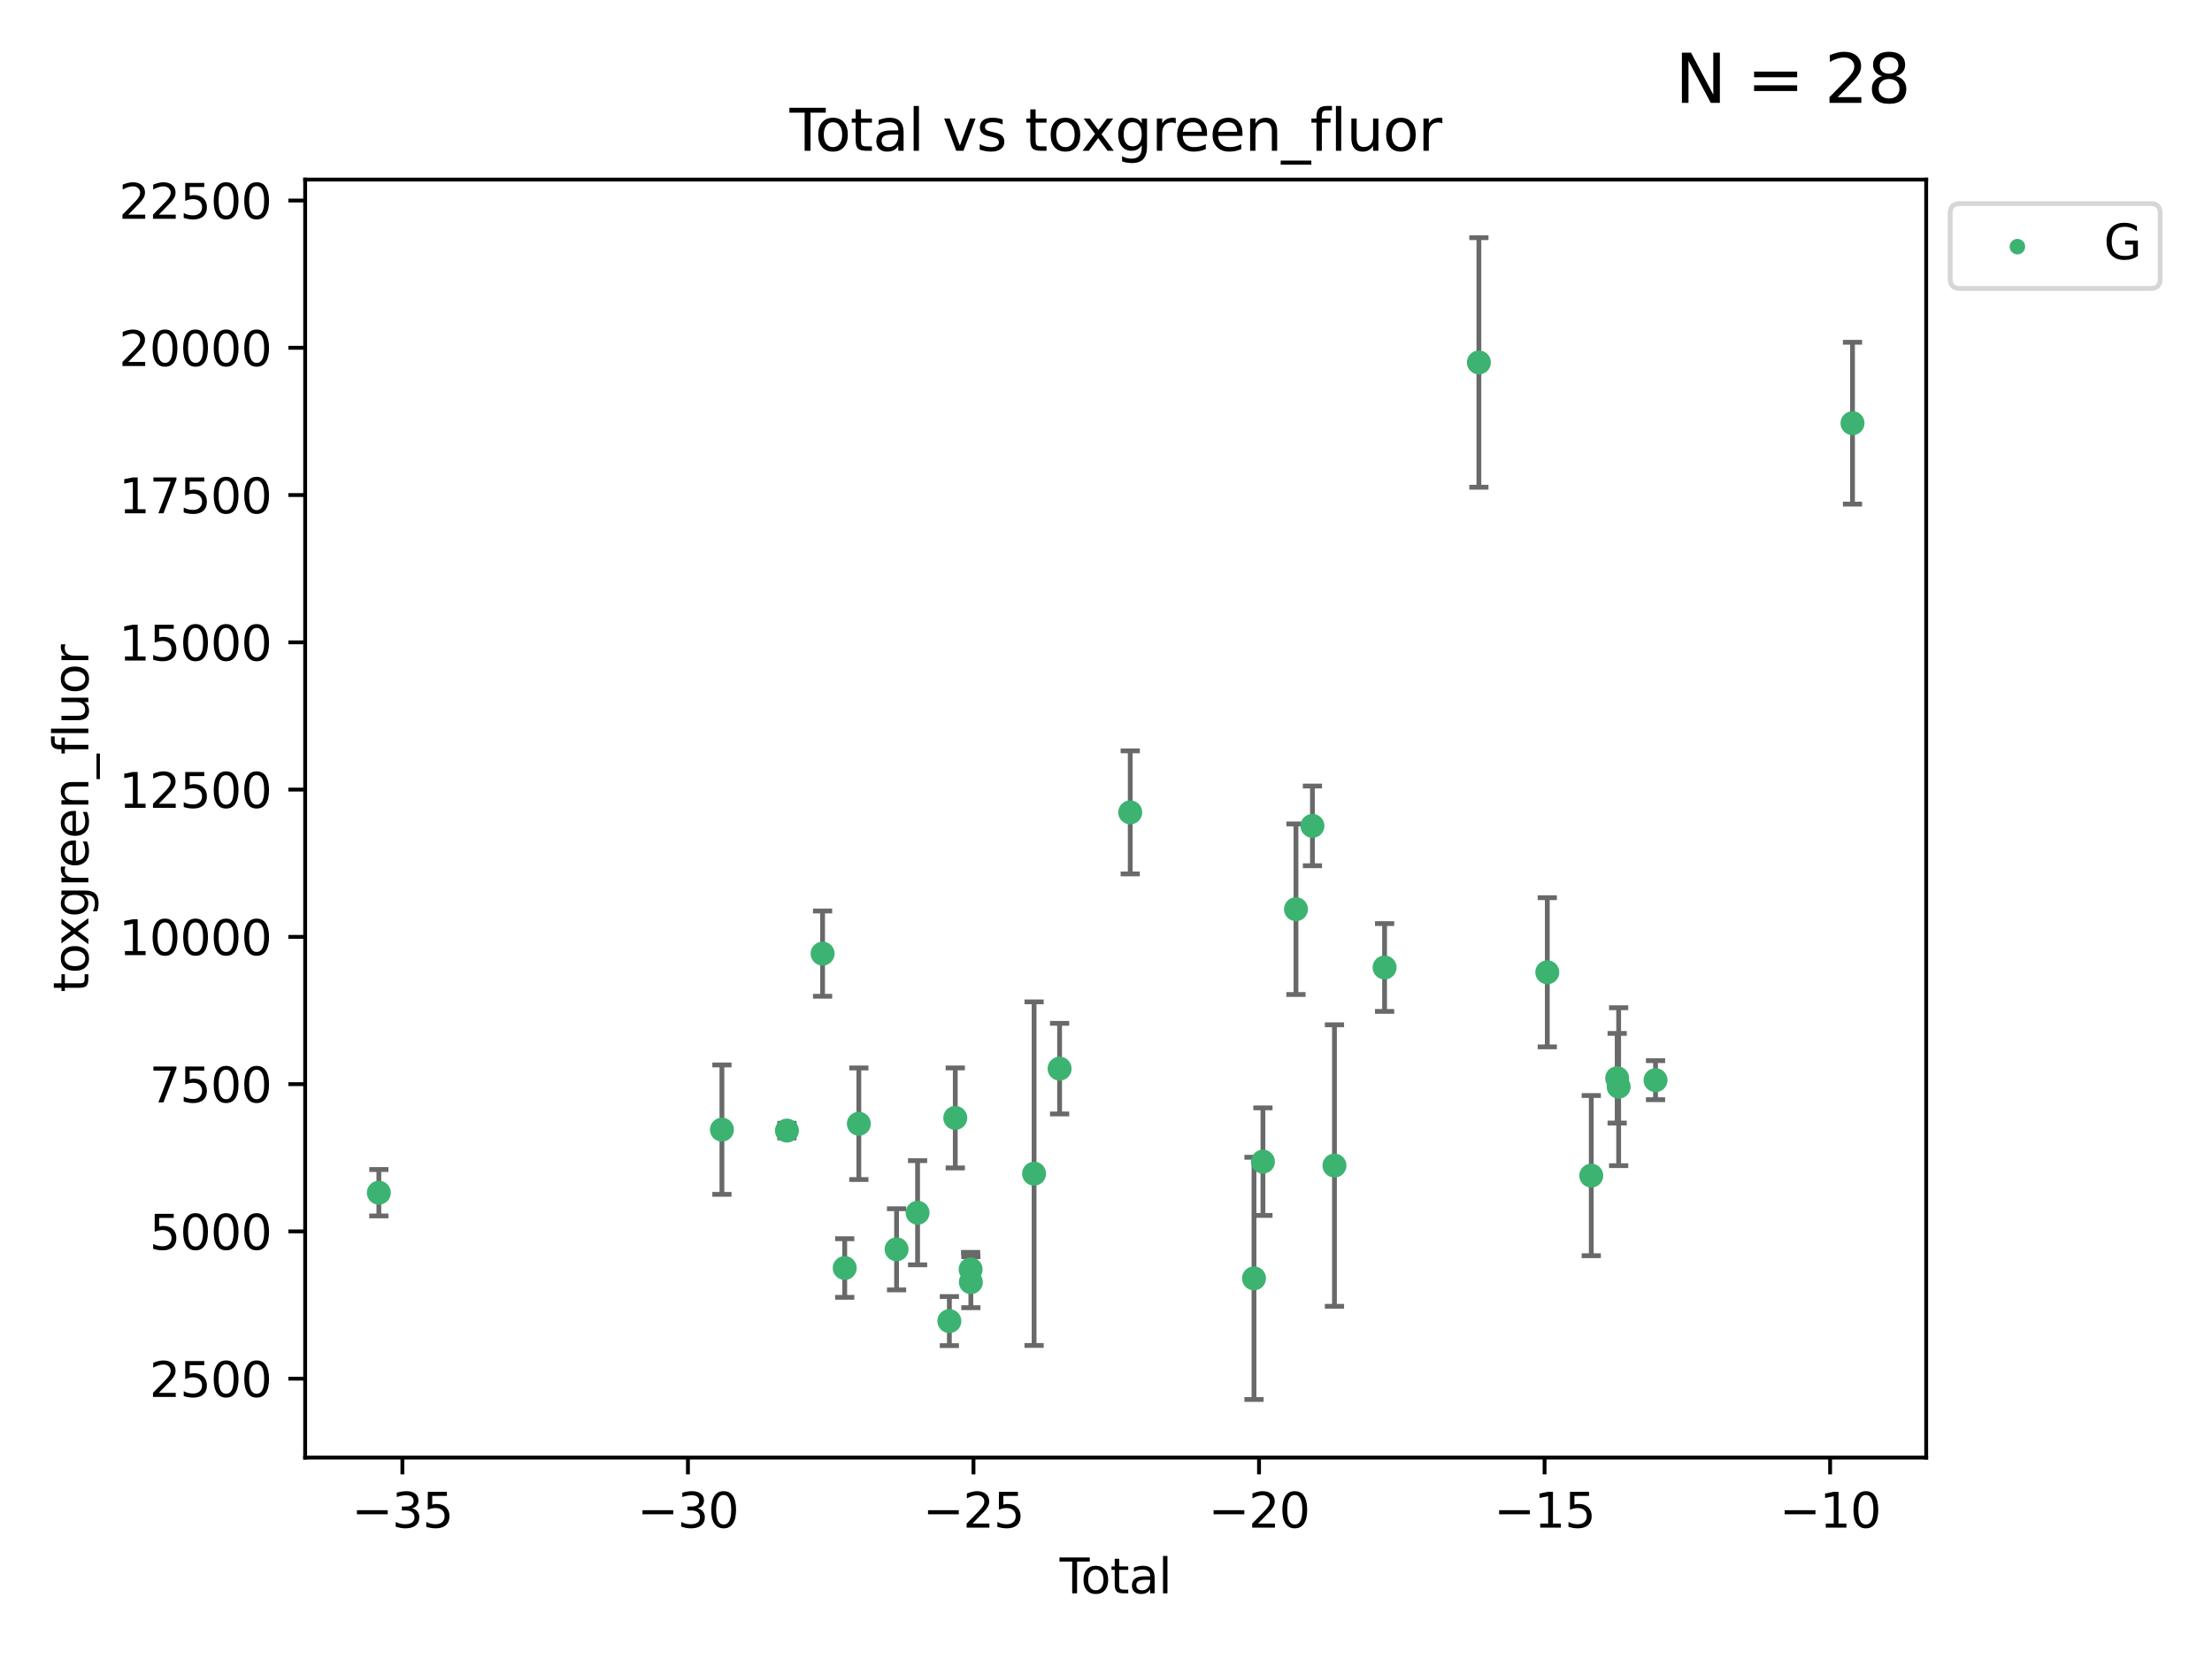 <?xml version="1.0" encoding="utf-8" standalone="no"?>
<!DOCTYPE svg PUBLIC "-//W3C//DTD SVG 1.1//EN"
  "http://www.w3.org/Graphics/SVG/1.1/DTD/svg11.dtd">
<svg xmlns:xlink="http://www.w3.org/1999/xlink" width="460.8pt" height="345.6pt" viewBox="0 0 460.8 345.6" xmlns="http://www.w3.org/2000/svg" version="1.1">
 <defs>
  <style type="text/css">*{stroke-linejoin: round; stroke-linecap: butt}</style>
 </defs>
 <g id="figure_1">
  <g id="patch_1">
   <path d="M 0 345.6 
L 460.8 345.6 
L 460.8 0 
L 0 0 
z
" style="fill: #ffffff"/>
  </g>
  <g id="axes_1">
   <g id="patch_2">
    <path d="M 63.571 303.64 
L 401.26 303.64 
L 401.26 37.411 
L 63.571 37.411 
z
" style="fill: #ffffff"/>
   </g>
   <g id="PathCollection_1">
    <defs>
     <path id="m89ea9cfc3a" d="M 0 1.118 
C 0.297 1.118 0.581 1 0.791 0.791 
C 1 0.581 1.118 0.297 1.118 0 
C 1.118 -0.297 1 -0.581 0.791 -0.791 
C 0.581 -1 0.297 -1.118 0 -1.118 
C -0.297 -1.118 -0.581 -1 -0.791 -0.791 
C -1 -0.581 -1.118 -0.297 -1.118 0 
C -1.118 0.297 -1 0.581 -0.791 0.791 
C -0.581 1 -0.297 1.118 0 1.118 
z
" style="stroke: #3cb371"/>
    </defs>
    <g clip-path="url(#p460708854d)">
     <use xlink:href="#m89ea9cfc3a" x="78.921" y="248.466" style="fill: #3cb371; stroke: #3cb371"/>
     <use xlink:href="#m89ea9cfc3a" x="150.39" y="235.324" style="fill: #3cb371; stroke: #3cb371"/>
     <use xlink:href="#m89ea9cfc3a" x="163.931" y="235.522" style="fill: #3cb371; stroke: #3cb371"/>
     <use xlink:href="#m89ea9cfc3a" x="171.358" y="198.655" style="fill: #3cb371; stroke: #3cb371"/>
     <use xlink:href="#m89ea9cfc3a" x="175.972" y="264.149" style="fill: #3cb371; stroke: #3cb371"/>
     <use xlink:href="#m89ea9cfc3a" x="178.915" y="234.096" style="fill: #3cb371; stroke: #3cb371"/>
     <use xlink:href="#m89ea9cfc3a" x="186.771" y="260.254" style="fill: #3cb371; stroke: #3cb371"/>
     <use xlink:href="#m89ea9cfc3a" x="191.149" y="252.637" style="fill: #3cb371; stroke: #3cb371"/>
     <use xlink:href="#m89ea9cfc3a" x="197.771" y="275.21" style="fill: #3cb371; stroke: #3cb371"/>
     <use xlink:href="#m89ea9cfc3a" x="199" y="232.884" style="fill: #3cb371; stroke: #3cb371"/>
     <use xlink:href="#m89ea9cfc3a" x="202.198" y="264.441" style="fill: #3cb371; stroke: #3cb371"/>
     <use xlink:href="#m89ea9cfc3a" x="202.248" y="267.098" style="fill: #3cb371; stroke: #3cb371"/>
     <use xlink:href="#m89ea9cfc3a" x="215.421" y="244.496" style="fill: #3cb371; stroke: #3cb371"/>
     <use xlink:href="#m89ea9cfc3a" x="220.735" y="222.619" style="fill: #3cb371; stroke: #3cb371"/>
     <use xlink:href="#m89ea9cfc3a" x="235.447" y="169.234" style="fill: #3cb371; stroke: #3cb371"/>
     <use xlink:href="#m89ea9cfc3a" x="261.228" y="266.308" style="fill: #3cb371; stroke: #3cb371"/>
     <use xlink:href="#m89ea9cfc3a" x="263.091" y="241.992" style="fill: #3cb371; stroke: #3cb371"/>
     <use xlink:href="#m89ea9cfc3a" x="269.975" y="189.404" style="fill: #3cb371; stroke: #3cb371"/>
     <use xlink:href="#m89ea9cfc3a" x="273.405" y="172.046" style="fill: #3cb371; stroke: #3cb371"/>
     <use xlink:href="#m89ea9cfc3a" x="277.992" y="242.805" style="fill: #3cb371; stroke: #3cb371"/>
     <use xlink:href="#m89ea9cfc3a" x="288.435" y="201.546" style="fill: #3cb371; stroke: #3cb371"/>
     <use xlink:href="#m89ea9cfc3a" x="308.08" y="75.506" style="fill: #3cb371; stroke: #3cb371"/>
     <use xlink:href="#m89ea9cfc3a" x="322.331" y="202.546" style="fill: #3cb371; stroke: #3cb371"/>
     <use xlink:href="#m89ea9cfc3a" x="331.491" y="244.902" style="fill: #3cb371; stroke: #3cb371"/>
     <use xlink:href="#m89ea9cfc3a" x="336.885" y="224.617" style="fill: #3cb371; stroke: #3cb371"/>
     <use xlink:href="#m89ea9cfc3a" x="337.195" y="226.379" style="fill: #3cb371; stroke: #3cb371"/>
     <use xlink:href="#m89ea9cfc3a" x="344.877" y="225.023" style="fill: #3cb371; stroke: #3cb371"/>
     <use xlink:href="#m89ea9cfc3a" x="385.911" y="88.155" style="fill: #3cb371; stroke: #3cb371"/>
    </g>
   </g>
   <g id="matplotlib.axis_1">
    <g id="xtick_1">
     <g id="line2d_1">
      <defs>
       <path id="mf66507ef2c" d="M 0 0 
L 0 3.5 
" style="stroke: #000000; stroke-width: 0.8"/>
      </defs>
      <g>
       <use xlink:href="#mf66507ef2c" x="83.825" y="303.64" style="stroke: #000000; stroke-width: 0.8"/>
      </g>
     </g>
     <g id="text_1">
      <!-- −35 -->
      <g transform="translate(73.272 318.238)scale(0.1 -0.1)">
       <defs>
        <path id="DejaVuSans-2212" d="M 678 2272 
L 4684 2272 
L 4684 1741 
L 678 1741 
L 678 2272 
z
" transform="scale(0.016)"/>
        <path id="DejaVuSans-33" d="M 2597 2516 
Q 3050 2419 3304 2112 
Q 3559 1806 3559 1356 
Q 3559 666 3084 287 
Q 2609 -91 1734 -91 
Q 1441 -91 1130 -33 
Q 819 25 488 141 
L 488 750 
Q 750 597 1062 519 
Q 1375 441 1716 441 
Q 2309 441 2620 675 
Q 2931 909 2931 1356 
Q 2931 1769 2642 2001 
Q 2353 2234 1838 2234 
L 1294 2234 
L 1294 2753 
L 1863 2753 
Q 2328 2753 2575 2939 
Q 2822 3125 2822 3475 
Q 2822 3834 2567 4026 
Q 2313 4219 1838 4219 
Q 1578 4219 1281 4162 
Q 984 4106 628 3988 
L 628 4550 
Q 988 4650 1302 4700 
Q 1616 4750 1894 4750 
Q 2613 4750 3031 4423 
Q 3450 4097 3450 3541 
Q 3450 3153 3228 2886 
Q 3006 2619 2597 2516 
z
" transform="scale(0.016)"/>
        <path id="DejaVuSans-35" d="M 691 4666 
L 3169 4666 
L 3169 4134 
L 1269 4134 
L 1269 2991 
Q 1406 3038 1543 3061 
Q 1681 3084 1819 3084 
Q 2600 3084 3056 2656 
Q 3513 2228 3513 1497 
Q 3513 744 3044 326 
Q 2575 -91 1722 -91 
Q 1428 -91 1123 -41 
Q 819 9 494 109 
L 494 744 
Q 775 591 1075 516 
Q 1375 441 1709 441 
Q 2250 441 2565 725 
Q 2881 1009 2881 1497 
Q 2881 1984 2565 2268 
Q 2250 2553 1709 2553 
Q 1456 2553 1204 2497 
Q 953 2441 691 2322 
L 691 4666 
z
" transform="scale(0.016)"/>
       </defs>
       <use xlink:href="#DejaVuSans-2212"/>
       <use xlink:href="#DejaVuSans-33" x="83.789"/>
       <use xlink:href="#DejaVuSans-35" x="147.412"/>
      </g>
     </g>
    </g>
    <g id="xtick_2">
     <g id="line2d_2">
      <g>
       <use xlink:href="#mf66507ef2c" x="143.309" y="303.64" style="stroke: #000000; stroke-width: 0.8"/>
      </g>
     </g>
     <g id="text_2">
      <!-- −30 -->
      <g transform="translate(132.757 318.238)scale(0.1 -0.1)">
       <defs>
        <path id="DejaVuSans-30" d="M 2034 4250 
Q 1547 4250 1301 3770 
Q 1056 3291 1056 2328 
Q 1056 1369 1301 889 
Q 1547 409 2034 409 
Q 2525 409 2770 889 
Q 3016 1369 3016 2328 
Q 3016 3291 2770 3770 
Q 2525 4250 2034 4250 
z
M 2034 4750 
Q 2819 4750 3233 4129 
Q 3647 3509 3647 2328 
Q 3647 1150 3233 529 
Q 2819 -91 2034 -91 
Q 1250 -91 836 529 
Q 422 1150 422 2328 
Q 422 3509 836 4129 
Q 1250 4750 2034 4750 
z
" transform="scale(0.016)"/>
       </defs>
       <use xlink:href="#DejaVuSans-2212"/>
       <use xlink:href="#DejaVuSans-33" x="83.789"/>
       <use xlink:href="#DejaVuSans-30" x="147.412"/>
      </g>
     </g>
    </g>
    <g id="xtick_3">
     <g id="line2d_3">
      <g>
       <use xlink:href="#mf66507ef2c" x="202.794" y="303.64" style="stroke: #000000; stroke-width: 0.8"/>
      </g>
     </g>
     <g id="text_3">
      <!-- −25 -->
      <g transform="translate(192.241 318.238)scale(0.1 -0.1)">
       <defs>
        <path id="DejaVuSans-32" d="M 1228 531 
L 3431 531 
L 3431 0 
L 469 0 
L 469 531 
Q 828 903 1448 1529 
Q 2069 2156 2228 2338 
Q 2531 2678 2651 2914 
Q 2772 3150 2772 3378 
Q 2772 3750 2511 3984 
Q 2250 4219 1831 4219 
Q 1534 4219 1204 4116 
Q 875 4013 500 3803 
L 500 4441 
Q 881 4594 1212 4672 
Q 1544 4750 1819 4750 
Q 2544 4750 2975 4387 
Q 3406 4025 3406 3419 
Q 3406 3131 3298 2873 
Q 3191 2616 2906 2266 
Q 2828 2175 2409 1742 
Q 1991 1309 1228 531 
z
" transform="scale(0.016)"/>
       </defs>
       <use xlink:href="#DejaVuSans-2212"/>
       <use xlink:href="#DejaVuSans-32" x="83.789"/>
       <use xlink:href="#DejaVuSans-35" x="147.412"/>
      </g>
     </g>
    </g>
    <g id="xtick_4">
     <g id="line2d_4">
      <g>
       <use xlink:href="#mf66507ef2c" x="262.278" y="303.64" style="stroke: #000000; stroke-width: 0.8"/>
      </g>
     </g>
     <g id="text_4">
      <!-- −20 -->
      <g transform="translate(251.726 318.238)scale(0.1 -0.1)">
       <use xlink:href="#DejaVuSans-2212"/>
       <use xlink:href="#DejaVuSans-32" x="83.789"/>
       <use xlink:href="#DejaVuSans-30" x="147.412"/>
      </g>
     </g>
    </g>
    <g id="xtick_5">
     <g id="line2d_5">
      <g>
       <use xlink:href="#mf66507ef2c" x="321.763" y="303.64" style="stroke: #000000; stroke-width: 0.8"/>
      </g>
     </g>
     <g id="text_5">
      <!-- −15 -->
      <g transform="translate(311.21 318.238)scale(0.1 -0.1)">
       <defs>
        <path id="DejaVuSans-31" d="M 794 531 
L 1825 531 
L 1825 4091 
L 703 3866 
L 703 4441 
L 1819 4666 
L 2450 4666 
L 2450 531 
L 3481 531 
L 3481 0 
L 794 0 
L 794 531 
z
" transform="scale(0.016)"/>
       </defs>
       <use xlink:href="#DejaVuSans-2212"/>
       <use xlink:href="#DejaVuSans-31" x="83.789"/>
       <use xlink:href="#DejaVuSans-35" x="147.412"/>
      </g>
     </g>
    </g>
    <g id="xtick_6">
     <g id="line2d_6">
      <g>
       <use xlink:href="#mf66507ef2c" x="381.247" y="303.64" style="stroke: #000000; stroke-width: 0.8"/>
      </g>
     </g>
     <g id="text_6">
      <!-- −10 -->
      <g transform="translate(370.695 318.238)scale(0.1 -0.1)">
       <use xlink:href="#DejaVuSans-2212"/>
       <use xlink:href="#DejaVuSans-31" x="83.789"/>
       <use xlink:href="#DejaVuSans-30" x="147.412"/>
      </g>
     </g>
    </g>
    <g id="text_7">
     <!-- Total -->
     <g transform="translate(220.739 331.917)scale(0.1 -0.1)">
      <defs>
       <path id="DejaVuSans-54" d="M -19 4666 
L 3928 4666 
L 3928 4134 
L 2272 4134 
L 2272 0 
L 1638 0 
L 1638 4134 
L -19 4134 
L -19 4666 
z
" transform="scale(0.016)"/>
       <path id="DejaVuSans-6f" d="M 1959 3097 
Q 1497 3097 1228 2736 
Q 959 2375 959 1747 
Q 959 1119 1226 758 
Q 1494 397 1959 397 
Q 2419 397 2687 759 
Q 2956 1122 2956 1747 
Q 2956 2369 2687 2733 
Q 2419 3097 1959 3097 
z
M 1959 3584 
Q 2709 3584 3137 3096 
Q 3566 2609 3566 1747 
Q 3566 888 3137 398 
Q 2709 -91 1959 -91 
Q 1206 -91 779 398 
Q 353 888 353 1747 
Q 353 2609 779 3096 
Q 1206 3584 1959 3584 
z
" transform="scale(0.016)"/>
       <path id="DejaVuSans-74" d="M 1172 4494 
L 1172 3500 
L 2356 3500 
L 2356 3053 
L 1172 3053 
L 1172 1153 
Q 1172 725 1289 603 
Q 1406 481 1766 481 
L 2356 481 
L 2356 0 
L 1766 0 
Q 1100 0 847 248 
Q 594 497 594 1153 
L 594 3053 
L 172 3053 
L 172 3500 
L 594 3500 
L 594 4494 
L 1172 4494 
z
" transform="scale(0.016)"/>
       <path id="DejaVuSans-61" d="M 2194 1759 
Q 1497 1759 1228 1600 
Q 959 1441 959 1056 
Q 959 750 1161 570 
Q 1363 391 1709 391 
Q 2188 391 2477 730 
Q 2766 1069 2766 1631 
L 2766 1759 
L 2194 1759 
z
M 3341 1997 
L 3341 0 
L 2766 0 
L 2766 531 
Q 2569 213 2275 61 
Q 1981 -91 1556 -91 
Q 1019 -91 701 211 
Q 384 513 384 1019 
Q 384 1609 779 1909 
Q 1175 2209 1959 2209 
L 2766 2209 
L 2766 2266 
Q 2766 2663 2505 2880 
Q 2244 3097 1772 3097 
Q 1472 3097 1187 3025 
Q 903 2953 641 2809 
L 641 3341 
Q 956 3463 1253 3523 
Q 1550 3584 1831 3584 
Q 2591 3584 2966 3190 
Q 3341 2797 3341 1997 
z
" transform="scale(0.016)"/>
       <path id="DejaVuSans-6c" d="M 603 4863 
L 1178 4863 
L 1178 0 
L 603 0 
L 603 4863 
z
" transform="scale(0.016)"/>
      </defs>
      <use xlink:href="#DejaVuSans-54"/>
      <use xlink:href="#DejaVuSans-6f" x="44.084"/>
      <use xlink:href="#DejaVuSans-74" x="105.266"/>
      <use xlink:href="#DejaVuSans-61" x="144.475"/>
      <use xlink:href="#DejaVuSans-6c" x="205.754"/>
     </g>
    </g>
   </g>
   <g id="matplotlib.axis_2">
    <g id="ytick_1">
     <g id="line2d_7">
      <defs>
       <path id="m6895a46af3" d="M 0 0 
L -3.5 0 
" style="stroke: #000000; stroke-width: 0.8"/>
      </defs>
      <g>
       <use xlink:href="#m6895a46af3" x="63.571" y="287.204" style="stroke: #000000; stroke-width: 0.8"/>
      </g>
     </g>
     <g id="text_8">
      <!-- 2500 -->
      <g transform="translate(31.121 291.003)scale(0.1 -0.1)">
       <use xlink:href="#DejaVuSans-32"/>
       <use xlink:href="#DejaVuSans-35" x="63.623"/>
       <use xlink:href="#DejaVuSans-30" x="127.246"/>
       <use xlink:href="#DejaVuSans-30" x="190.869"/>
      </g>
     </g>
    </g>
    <g id="ytick_2">
     <g id="line2d_8">
      <g>
       <use xlink:href="#m6895a46af3" x="63.571" y="256.525" style="stroke: #000000; stroke-width: 0.8"/>
      </g>
     </g>
     <g id="text_9">
      <!-- 5000 -->
      <g transform="translate(31.121 260.324)scale(0.1 -0.1)">
       <use xlink:href="#DejaVuSans-35"/>
       <use xlink:href="#DejaVuSans-30" x="63.623"/>
       <use xlink:href="#DejaVuSans-30" x="127.246"/>
       <use xlink:href="#DejaVuSans-30" x="190.869"/>
      </g>
     </g>
    </g>
    <g id="ytick_3">
     <g id="line2d_9">
      <g>
       <use xlink:href="#m6895a46af3" x="63.571" y="225.846" style="stroke: #000000; stroke-width: 0.8"/>
      </g>
     </g>
     <g id="text_10">
      <!-- 7500 -->
      <g transform="translate(31.121 229.645)scale(0.1 -0.1)">
       <defs>
        <path id="DejaVuSans-37" d="M 525 4666 
L 3525 4666 
L 3525 4397 
L 1831 0 
L 1172 0 
L 2766 4134 
L 525 4134 
L 525 4666 
z
" transform="scale(0.016)"/>
       </defs>
       <use xlink:href="#DejaVuSans-37"/>
       <use xlink:href="#DejaVuSans-35" x="63.623"/>
       <use xlink:href="#DejaVuSans-30" x="127.246"/>
       <use xlink:href="#DejaVuSans-30" x="190.869"/>
      </g>
     </g>
    </g>
    <g id="ytick_4">
     <g id="line2d_10">
      <g>
       <use xlink:href="#m6895a46af3" x="63.571" y="195.167" style="stroke: #000000; stroke-width: 0.8"/>
      </g>
     </g>
     <g id="text_11">
      <!-- 10000 -->
      <g transform="translate(24.759 198.966)scale(0.1 -0.1)">
       <use xlink:href="#DejaVuSans-31"/>
       <use xlink:href="#DejaVuSans-30" x="63.623"/>
       <use xlink:href="#DejaVuSans-30" x="127.246"/>
       <use xlink:href="#DejaVuSans-30" x="190.869"/>
       <use xlink:href="#DejaVuSans-30" x="254.492"/>
      </g>
     </g>
    </g>
    <g id="ytick_5">
     <g id="line2d_11">
      <g>
       <use xlink:href="#m6895a46af3" x="63.571" y="164.487" style="stroke: #000000; stroke-width: 0.8"/>
      </g>
     </g>
     <g id="text_12">
      <!-- 12500 -->
      <g transform="translate(24.759 168.287)scale(0.1 -0.1)">
       <use xlink:href="#DejaVuSans-31"/>
       <use xlink:href="#DejaVuSans-32" x="63.623"/>
       <use xlink:href="#DejaVuSans-35" x="127.246"/>
       <use xlink:href="#DejaVuSans-30" x="190.869"/>
       <use xlink:href="#DejaVuSans-30" x="254.492"/>
      </g>
     </g>
    </g>
    <g id="ytick_6">
     <g id="line2d_12">
      <g>
       <use xlink:href="#m6895a46af3" x="63.571" y="133.808" style="stroke: #000000; stroke-width: 0.8"/>
      </g>
     </g>
     <g id="text_13">
      <!-- 15000 -->
      <g transform="translate(24.759 137.607)scale(0.1 -0.1)">
       <use xlink:href="#DejaVuSans-31"/>
       <use xlink:href="#DejaVuSans-35" x="63.623"/>
       <use xlink:href="#DejaVuSans-30" x="127.246"/>
       <use xlink:href="#DejaVuSans-30" x="190.869"/>
       <use xlink:href="#DejaVuSans-30" x="254.492"/>
      </g>
     </g>
    </g>
    <g id="ytick_7">
     <g id="line2d_13">
      <g>
       <use xlink:href="#m6895a46af3" x="63.571" y="103.129" style="stroke: #000000; stroke-width: 0.8"/>
      </g>
     </g>
     <g id="text_14">
      <!-- 17500 -->
      <g transform="translate(24.759 106.928)scale(0.1 -0.1)">
       <use xlink:href="#DejaVuSans-31"/>
       <use xlink:href="#DejaVuSans-37" x="63.623"/>
       <use xlink:href="#DejaVuSans-35" x="127.246"/>
       <use xlink:href="#DejaVuSans-30" x="190.869"/>
       <use xlink:href="#DejaVuSans-30" x="254.492"/>
      </g>
     </g>
    </g>
    <g id="ytick_8">
     <g id="line2d_14">
      <g>
       <use xlink:href="#m6895a46af3" x="63.571" y="72.45" style="stroke: #000000; stroke-width: 0.8"/>
      </g>
     </g>
     <g id="text_15">
      <!-- 20000 -->
      <g transform="translate(24.759 76.249)scale(0.1 -0.1)">
       <use xlink:href="#DejaVuSans-32"/>
       <use xlink:href="#DejaVuSans-30" x="63.623"/>
       <use xlink:href="#DejaVuSans-30" x="127.246"/>
       <use xlink:href="#DejaVuSans-30" x="190.869"/>
       <use xlink:href="#DejaVuSans-30" x="254.492"/>
      </g>
     </g>
    </g>
    <g id="ytick_9">
     <g id="line2d_15">
      <g>
       <use xlink:href="#m6895a46af3" x="63.571" y="41.77" style="stroke: #000000; stroke-width: 0.8"/>
      </g>
     </g>
     <g id="text_16">
      <!-- 22500 -->
      <g transform="translate(24.759 45.57)scale(0.1 -0.1)">
       <use xlink:href="#DejaVuSans-32"/>
       <use xlink:href="#DejaVuSans-32" x="63.623"/>
       <use xlink:href="#DejaVuSans-35" x="127.246"/>
       <use xlink:href="#DejaVuSans-30" x="190.869"/>
       <use xlink:href="#DejaVuSans-30" x="254.492"/>
      </g>
     </g>
    </g>
    <g id="text_17">
     <!-- toxgreen_fluor -->
     <g transform="translate(18.401 206.72)rotate(-90)scale(0.1 -0.1)">
      <defs>
       <path id="DejaVuSans-78" d="M 3513 3500 
L 2247 1797 
L 3578 0 
L 2900 0 
L 1881 1375 
L 863 0 
L 184 0 
L 1544 1831 
L 300 3500 
L 978 3500 
L 1906 2253 
L 2834 3500 
L 3513 3500 
z
" transform="scale(0.016)"/>
       <path id="DejaVuSans-67" d="M 2906 1791 
Q 2906 2416 2648 2759 
Q 2391 3103 1925 3103 
Q 1463 3103 1205 2759 
Q 947 2416 947 1791 
Q 947 1169 1205 825 
Q 1463 481 1925 481 
Q 2391 481 2648 825 
Q 2906 1169 2906 1791 
z
M 3481 434 
Q 3481 -459 3084 -895 
Q 2688 -1331 1869 -1331 
Q 1566 -1331 1297 -1286 
Q 1028 -1241 775 -1147 
L 775 -588 
Q 1028 -725 1275 -790 
Q 1522 -856 1778 -856 
Q 2344 -856 2625 -561 
Q 2906 -266 2906 331 
L 2906 616 
Q 2728 306 2450 153 
Q 2172 0 1784 0 
Q 1141 0 747 490 
Q 353 981 353 1791 
Q 353 2603 747 3093 
Q 1141 3584 1784 3584 
Q 2172 3584 2450 3431 
Q 2728 3278 2906 2969 
L 2906 3500 
L 3481 3500 
L 3481 434 
z
" transform="scale(0.016)"/>
       <path id="DejaVuSans-72" d="M 2631 2963 
Q 2534 3019 2420 3045 
Q 2306 3072 2169 3072 
Q 1681 3072 1420 2755 
Q 1159 2438 1159 1844 
L 1159 0 
L 581 0 
L 581 3500 
L 1159 3500 
L 1159 2956 
Q 1341 3275 1631 3429 
Q 1922 3584 2338 3584 
Q 2397 3584 2469 3576 
Q 2541 3569 2628 3553 
L 2631 2963 
z
" transform="scale(0.016)"/>
       <path id="DejaVuSans-65" d="M 3597 1894 
L 3597 1613 
L 953 1613 
Q 991 1019 1311 708 
Q 1631 397 2203 397 
Q 2534 397 2845 478 
Q 3156 559 3463 722 
L 3463 178 
Q 3153 47 2828 -22 
Q 2503 -91 2169 -91 
Q 1331 -91 842 396 
Q 353 884 353 1716 
Q 353 2575 817 3079 
Q 1281 3584 2069 3584 
Q 2775 3584 3186 3129 
Q 3597 2675 3597 1894 
z
M 3022 2063 
Q 3016 2534 2758 2815 
Q 2500 3097 2075 3097 
Q 1594 3097 1305 2825 
Q 1016 2553 972 2059 
L 3022 2063 
z
" transform="scale(0.016)"/>
       <path id="DejaVuSans-6e" d="M 3513 2113 
L 3513 0 
L 2938 0 
L 2938 2094 
Q 2938 2591 2744 2837 
Q 2550 3084 2163 3084 
Q 1697 3084 1428 2787 
Q 1159 2491 1159 1978 
L 1159 0 
L 581 0 
L 581 3500 
L 1159 3500 
L 1159 2956 
Q 1366 3272 1645 3428 
Q 1925 3584 2291 3584 
Q 2894 3584 3203 3211 
Q 3513 2838 3513 2113 
z
" transform="scale(0.016)"/>
       <path id="DejaVuSans-5f" d="M 3263 -1063 
L 3263 -1509 
L -63 -1509 
L -63 -1063 
L 3263 -1063 
z
" transform="scale(0.016)"/>
       <path id="DejaVuSans-66" d="M 2375 4863 
L 2375 4384 
L 1825 4384 
Q 1516 4384 1395 4259 
Q 1275 4134 1275 3809 
L 1275 3500 
L 2222 3500 
L 2222 3053 
L 1275 3053 
L 1275 0 
L 697 0 
L 697 3053 
L 147 3053 
L 147 3500 
L 697 3500 
L 697 3744 
Q 697 4328 969 4595 
Q 1241 4863 1831 4863 
L 2375 4863 
z
" transform="scale(0.016)"/>
       <path id="DejaVuSans-75" d="M 544 1381 
L 544 3500 
L 1119 3500 
L 1119 1403 
Q 1119 906 1312 657 
Q 1506 409 1894 409 
Q 2359 409 2629 706 
Q 2900 1003 2900 1516 
L 2900 3500 
L 3475 3500 
L 3475 0 
L 2900 0 
L 2900 538 
Q 2691 219 2414 64 
Q 2138 -91 1772 -91 
Q 1169 -91 856 284 
Q 544 659 544 1381 
z
M 1991 3584 
L 1991 3584 
z
" transform="scale(0.016)"/>
      </defs>
      <use xlink:href="#DejaVuSans-74"/>
      <use xlink:href="#DejaVuSans-6f" x="39.209"/>
      <use xlink:href="#DejaVuSans-78" x="97.266"/>
      <use xlink:href="#DejaVuSans-67" x="156.445"/>
      <use xlink:href="#DejaVuSans-72" x="219.922"/>
      <use xlink:href="#DejaVuSans-65" x="258.785"/>
      <use xlink:href="#DejaVuSans-65" x="320.309"/>
      <use xlink:href="#DejaVuSans-6e" x="381.832"/>
      <use xlink:href="#DejaVuSans-5f" x="445.211"/>
      <use xlink:href="#DejaVuSans-66" x="495.211"/>
      <use xlink:href="#DejaVuSans-6c" x="530.416"/>
      <use xlink:href="#DejaVuSans-75" x="558.199"/>
      <use xlink:href="#DejaVuSans-6f" x="621.578"/>
      <use xlink:href="#DejaVuSans-72" x="682.76"/>
     </g>
    </g>
   </g>
   <g id="LineCollection_1">
    <path d="M 78.921 253.296 
L 78.921 243.636 
" clip-path="url(#p460708854d)" style="fill: none; stroke: #696969"/>
    <path d="M 150.39 248.801 
L 150.39 221.847 
" clip-path="url(#p460708854d)" style="fill: none; stroke: #696969"/>
    <path d="M 163.931 237.049 
L 163.931 233.995 
" clip-path="url(#p460708854d)" style="fill: none; stroke: #696969"/>
    <path d="M 171.358 207.536 
L 171.358 189.774 
" clip-path="url(#p460708854d)" style="fill: none; stroke: #696969"/>
    <path d="M 175.972 270.252 
L 175.972 258.047 
" clip-path="url(#p460708854d)" style="fill: none; stroke: #696969"/>
    <path d="M 178.915 245.719 
L 178.915 222.473 
" clip-path="url(#p460708854d)" style="fill: none; stroke: #696969"/>
    <path d="M 186.771 268.711 
L 186.771 251.797 
" clip-path="url(#p460708854d)" style="fill: none; stroke: #696969"/>
    <path d="M 191.149 263.488 
L 191.149 241.786 
" clip-path="url(#p460708854d)" style="fill: none; stroke: #696969"/>
    <path d="M 197.771 280.323 
L 197.771 270.097 
" clip-path="url(#p460708854d)" style="fill: none; stroke: #696969"/>
    <path d="M 199 243.303 
L 199 222.464 
" clip-path="url(#p460708854d)" style="fill: none; stroke: #696969"/>
    <path d="M 202.198 267.982 
L 202.198 260.9 
" clip-path="url(#p460708854d)" style="fill: none; stroke: #696969"/>
    <path d="M 202.248 272.413 
L 202.248 261.783 
" clip-path="url(#p460708854d)" style="fill: none; stroke: #696969"/>
    <path d="M 215.421 280.286 
L 215.421 208.705 
" clip-path="url(#p460708854d)" style="fill: none; stroke: #696969"/>
    <path d="M 220.735 232.056 
L 220.735 213.182 
" clip-path="url(#p460708854d)" style="fill: none; stroke: #696969"/>
    <path d="M 235.447 182.05 
L 235.447 156.419 
" clip-path="url(#p460708854d)" style="fill: none; stroke: #696969"/>
    <path d="M 261.228 291.539 
L 261.228 241.078 
" clip-path="url(#p460708854d)" style="fill: none; stroke: #696969"/>
    <path d="M 263.091 253.195 
L 263.091 230.789 
" clip-path="url(#p460708854d)" style="fill: none; stroke: #696969"/>
    <path d="M 269.975 207.169 
L 269.975 171.639 
" clip-path="url(#p460708854d)" style="fill: none; stroke: #696969"/>
    <path d="M 273.405 180.352 
L 273.405 163.74 
" clip-path="url(#p460708854d)" style="fill: none; stroke: #696969"/>
    <path d="M 277.992 272.128 
L 277.992 213.481 
" clip-path="url(#p460708854d)" style="fill: none; stroke: #696969"/>
    <path d="M 288.435 210.696 
L 288.435 192.396 
" clip-path="url(#p460708854d)" style="fill: none; stroke: #696969"/>
    <path d="M 308.08 101.499 
L 308.08 49.513 
" clip-path="url(#p460708854d)" style="fill: none; stroke: #696969"/>
    <path d="M 322.331 218.085 
L 322.331 187.006 
" clip-path="url(#p460708854d)" style="fill: none; stroke: #696969"/>
    <path d="M 331.491 261.588 
L 331.491 228.215 
" clip-path="url(#p460708854d)" style="fill: none; stroke: #696969"/>
    <path d="M 336.885 233.953 
L 336.885 215.281 
" clip-path="url(#p460708854d)" style="fill: none; stroke: #696969"/>
    <path d="M 337.195 242.829 
L 337.195 209.928 
" clip-path="url(#p460708854d)" style="fill: none; stroke: #696969"/>
    <path d="M 344.877 229.087 
L 344.877 220.958 
" clip-path="url(#p460708854d)" style="fill: none; stroke: #696969"/>
    <path d="M 385.911 105.011 
L 385.911 71.298 
" clip-path="url(#p460708854d)" style="fill: none; stroke: #696969"/>
   </g>
   <g id="line2d_16">
    <defs>
     <path id="m43e7529b21" d="M 2 0 
L -2 -0 
" style="stroke: #696969"/>
    </defs>
    <g clip-path="url(#p460708854d)">
     <use xlink:href="#m43e7529b21" x="78.921" y="253.296" style="fill: #696969; stroke: #696969"/>
     <use xlink:href="#m43e7529b21" x="150.39" y="248.801" style="fill: #696969; stroke: #696969"/>
     <use xlink:href="#m43e7529b21" x="163.931" y="237.049" style="fill: #696969; stroke: #696969"/>
     <use xlink:href="#m43e7529b21" x="171.358" y="207.536" style="fill: #696969; stroke: #696969"/>
     <use xlink:href="#m43e7529b21" x="175.972" y="270.252" style="fill: #696969; stroke: #696969"/>
     <use xlink:href="#m43e7529b21" x="178.915" y="245.719" style="fill: #696969; stroke: #696969"/>
     <use xlink:href="#m43e7529b21" x="186.771" y="268.711" style="fill: #696969; stroke: #696969"/>
     <use xlink:href="#m43e7529b21" x="191.149" y="263.488" style="fill: #696969; stroke: #696969"/>
     <use xlink:href="#m43e7529b21" x="197.771" y="280.323" style="fill: #696969; stroke: #696969"/>
     <use xlink:href="#m43e7529b21" x="199" y="243.303" style="fill: #696969; stroke: #696969"/>
     <use xlink:href="#m43e7529b21" x="202.198" y="267.982" style="fill: #696969; stroke: #696969"/>
     <use xlink:href="#m43e7529b21" x="202.248" y="272.413" style="fill: #696969; stroke: #696969"/>
     <use xlink:href="#m43e7529b21" x="215.421" y="280.286" style="fill: #696969; stroke: #696969"/>
     <use xlink:href="#m43e7529b21" x="220.735" y="232.056" style="fill: #696969; stroke: #696969"/>
     <use xlink:href="#m43e7529b21" x="235.447" y="182.05" style="fill: #696969; stroke: #696969"/>
     <use xlink:href="#m43e7529b21" x="261.228" y="291.539" style="fill: #696969; stroke: #696969"/>
     <use xlink:href="#m43e7529b21" x="263.091" y="253.195" style="fill: #696969; stroke: #696969"/>
     <use xlink:href="#m43e7529b21" x="269.975" y="207.169" style="fill: #696969; stroke: #696969"/>
     <use xlink:href="#m43e7529b21" x="273.405" y="180.352" style="fill: #696969; stroke: #696969"/>
     <use xlink:href="#m43e7529b21" x="277.992" y="272.128" style="fill: #696969; stroke: #696969"/>
     <use xlink:href="#m43e7529b21" x="288.435" y="210.696" style="fill: #696969; stroke: #696969"/>
     <use xlink:href="#m43e7529b21" x="308.08" y="101.499" style="fill: #696969; stroke: #696969"/>
     <use xlink:href="#m43e7529b21" x="322.331" y="218.085" style="fill: #696969; stroke: #696969"/>
     <use xlink:href="#m43e7529b21" x="331.491" y="261.588" style="fill: #696969; stroke: #696969"/>
     <use xlink:href="#m43e7529b21" x="336.885" y="233.953" style="fill: #696969; stroke: #696969"/>
     <use xlink:href="#m43e7529b21" x="337.195" y="242.829" style="fill: #696969; stroke: #696969"/>
     <use xlink:href="#m43e7529b21" x="344.877" y="229.087" style="fill: #696969; stroke: #696969"/>
     <use xlink:href="#m43e7529b21" x="385.911" y="105.011" style="fill: #696969; stroke: #696969"/>
    </g>
   </g>
   <g id="line2d_17">
    <g clip-path="url(#p460708854d)">
     <use xlink:href="#m43e7529b21" x="78.921" y="243.636" style="fill: #696969; stroke: #696969"/>
     <use xlink:href="#m43e7529b21" x="150.39" y="221.847" style="fill: #696969; stroke: #696969"/>
     <use xlink:href="#m43e7529b21" x="163.931" y="233.995" style="fill: #696969; stroke: #696969"/>
     <use xlink:href="#m43e7529b21" x="171.358" y="189.774" style="fill: #696969; stroke: #696969"/>
     <use xlink:href="#m43e7529b21" x="175.972" y="258.047" style="fill: #696969; stroke: #696969"/>
     <use xlink:href="#m43e7529b21" x="178.915" y="222.473" style="fill: #696969; stroke: #696969"/>
     <use xlink:href="#m43e7529b21" x="186.771" y="251.797" style="fill: #696969; stroke: #696969"/>
     <use xlink:href="#m43e7529b21" x="191.149" y="241.786" style="fill: #696969; stroke: #696969"/>
     <use xlink:href="#m43e7529b21" x="197.771" y="270.097" style="fill: #696969; stroke: #696969"/>
     <use xlink:href="#m43e7529b21" x="199" y="222.464" style="fill: #696969; stroke: #696969"/>
     <use xlink:href="#m43e7529b21" x="202.198" y="260.9" style="fill: #696969; stroke: #696969"/>
     <use xlink:href="#m43e7529b21" x="202.248" y="261.783" style="fill: #696969; stroke: #696969"/>
     <use xlink:href="#m43e7529b21" x="215.421" y="208.705" style="fill: #696969; stroke: #696969"/>
     <use xlink:href="#m43e7529b21" x="220.735" y="213.182" style="fill: #696969; stroke: #696969"/>
     <use xlink:href="#m43e7529b21" x="235.447" y="156.419" style="fill: #696969; stroke: #696969"/>
     <use xlink:href="#m43e7529b21" x="261.228" y="241.078" style="fill: #696969; stroke: #696969"/>
     <use xlink:href="#m43e7529b21" x="263.091" y="230.789" style="fill: #696969; stroke: #696969"/>
     <use xlink:href="#m43e7529b21" x="269.975" y="171.639" style="fill: #696969; stroke: #696969"/>
     <use xlink:href="#m43e7529b21" x="273.405" y="163.74" style="fill: #696969; stroke: #696969"/>
     <use xlink:href="#m43e7529b21" x="277.992" y="213.481" style="fill: #696969; stroke: #696969"/>
     <use xlink:href="#m43e7529b21" x="288.435" y="192.396" style="fill: #696969; stroke: #696969"/>
     <use xlink:href="#m43e7529b21" x="308.08" y="49.513" style="fill: #696969; stroke: #696969"/>
     <use xlink:href="#m43e7529b21" x="322.331" y="187.006" style="fill: #696969; stroke: #696969"/>
     <use xlink:href="#m43e7529b21" x="331.491" y="228.215" style="fill: #696969; stroke: #696969"/>
     <use xlink:href="#m43e7529b21" x="336.885" y="215.281" style="fill: #696969; stroke: #696969"/>
     <use xlink:href="#m43e7529b21" x="337.195" y="209.928" style="fill: #696969; stroke: #696969"/>
     <use xlink:href="#m43e7529b21" x="344.877" y="220.958" style="fill: #696969; stroke: #696969"/>
     <use xlink:href="#m43e7529b21" x="385.911" y="71.298" style="fill: #696969; stroke: #696969"/>
    </g>
   </g>
   <g id="line2d_18">
    <defs>
     <path id="m5689c8deb1" d="M 0 2 
C 0.53 2 1.039 1.789 1.414 1.414 
C 1.789 1.039 2 0.53 2 0 
C 2 -0.53 1.789 -1.039 1.414 -1.414 
C 1.039 -1.789 0.53 -2 0 -2 
C -0.53 -2 -1.039 -1.789 -1.414 -1.414 
C -1.789 -1.039 -2 -0.53 -2 0 
C -2 0.53 -1.789 1.039 -1.414 1.414 
C -1.039 1.789 -0.53 2 0 2 
z
" style="stroke: #3cb371"/>
    </defs>
    <g clip-path="url(#p460708854d)">
     <use xlink:href="#m5689c8deb1" x="78.921" y="248.466" style="fill: #3cb371; stroke: #3cb371"/>
     <use xlink:href="#m5689c8deb1" x="150.39" y="235.324" style="fill: #3cb371; stroke: #3cb371"/>
     <use xlink:href="#m5689c8deb1" x="163.931" y="235.522" style="fill: #3cb371; stroke: #3cb371"/>
     <use xlink:href="#m5689c8deb1" x="171.358" y="198.655" style="fill: #3cb371; stroke: #3cb371"/>
     <use xlink:href="#m5689c8deb1" x="175.972" y="264.149" style="fill: #3cb371; stroke: #3cb371"/>
     <use xlink:href="#m5689c8deb1" x="178.915" y="234.096" style="fill: #3cb371; stroke: #3cb371"/>
     <use xlink:href="#m5689c8deb1" x="186.771" y="260.254" style="fill: #3cb371; stroke: #3cb371"/>
     <use xlink:href="#m5689c8deb1" x="191.149" y="252.637" style="fill: #3cb371; stroke: #3cb371"/>
     <use xlink:href="#m5689c8deb1" x="197.771" y="275.21" style="fill: #3cb371; stroke: #3cb371"/>
     <use xlink:href="#m5689c8deb1" x="199" y="232.884" style="fill: #3cb371; stroke: #3cb371"/>
     <use xlink:href="#m5689c8deb1" x="202.198" y="264.441" style="fill: #3cb371; stroke: #3cb371"/>
     <use xlink:href="#m5689c8deb1" x="202.248" y="267.098" style="fill: #3cb371; stroke: #3cb371"/>
     <use xlink:href="#m5689c8deb1" x="215.421" y="244.496" style="fill: #3cb371; stroke: #3cb371"/>
     <use xlink:href="#m5689c8deb1" x="220.735" y="222.619" style="fill: #3cb371; stroke: #3cb371"/>
     <use xlink:href="#m5689c8deb1" x="235.447" y="169.234" style="fill: #3cb371; stroke: #3cb371"/>
     <use xlink:href="#m5689c8deb1" x="261.228" y="266.308" style="fill: #3cb371; stroke: #3cb371"/>
     <use xlink:href="#m5689c8deb1" x="263.091" y="241.992" style="fill: #3cb371; stroke: #3cb371"/>
     <use xlink:href="#m5689c8deb1" x="269.975" y="189.404" style="fill: #3cb371; stroke: #3cb371"/>
     <use xlink:href="#m5689c8deb1" x="273.405" y="172.046" style="fill: #3cb371; stroke: #3cb371"/>
     <use xlink:href="#m5689c8deb1" x="277.992" y="242.805" style="fill: #3cb371; stroke: #3cb371"/>
     <use xlink:href="#m5689c8deb1" x="288.435" y="201.546" style="fill: #3cb371; stroke: #3cb371"/>
     <use xlink:href="#m5689c8deb1" x="308.08" y="75.506" style="fill: #3cb371; stroke: #3cb371"/>
     <use xlink:href="#m5689c8deb1" x="322.331" y="202.546" style="fill: #3cb371; stroke: #3cb371"/>
     <use xlink:href="#m5689c8deb1" x="331.491" y="244.902" style="fill: #3cb371; stroke: #3cb371"/>
     <use xlink:href="#m5689c8deb1" x="336.885" y="224.617" style="fill: #3cb371; stroke: #3cb371"/>
     <use xlink:href="#m5689c8deb1" x="337.195" y="226.379" style="fill: #3cb371; stroke: #3cb371"/>
     <use xlink:href="#m5689c8deb1" x="344.877" y="225.023" style="fill: #3cb371; stroke: #3cb371"/>
     <use xlink:href="#m5689c8deb1" x="385.911" y="88.155" style="fill: #3cb371; stroke: #3cb371"/>
    </g>
   </g>
   <g id="patch_3">
    <path d="M 63.571 303.64 
L 63.571 37.411 
" style="fill: none; stroke: #000000; stroke-width: 0.8; stroke-linejoin: miter; stroke-linecap: square"/>
   </g>
   <g id="patch_4">
    <path d="M 401.26 303.64 
L 401.26 37.411 
" style="fill: none; stroke: #000000; stroke-width: 0.8; stroke-linejoin: miter; stroke-linecap: square"/>
   </g>
   <g id="patch_5">
    <path d="M 63.571 303.64 
L 401.26 303.64 
" style="fill: none; stroke: #000000; stroke-width: 0.8; stroke-linejoin: miter; stroke-linecap: square"/>
   </g>
   <g id="patch_6">
    <path d="M 63.571 37.411 
L 401.26 37.411 
" style="fill: none; stroke: #000000; stroke-width: 0.8; stroke-linejoin: miter; stroke-linecap: square"/>
   </g>
   <g id="text_18">
    <!-- N = 28 -->
    <g transform="translate(348.964 21.426)scale(0.14 -0.14)">
     <defs>
      <path id="DejaVuSans-4e" d="M 628 4666 
L 1478 4666 
L 3547 763 
L 3547 4666 
L 4159 4666 
L 4159 0 
L 3309 0 
L 1241 3903 
L 1241 0 
L 628 0 
L 628 4666 
z
" transform="scale(0.016)"/>
      <path id="DejaVuSans-20" transform="scale(0.016)"/>
      <path id="DejaVuSans-3d" d="M 678 2906 
L 4684 2906 
L 4684 2381 
L 678 2381 
L 678 2906 
z
M 678 1631 
L 4684 1631 
L 4684 1100 
L 678 1100 
L 678 1631 
z
" transform="scale(0.016)"/>
      <path id="DejaVuSans-38" d="M 2034 2216 
Q 1584 2216 1326 1975 
Q 1069 1734 1069 1313 
Q 1069 891 1326 650 
Q 1584 409 2034 409 
Q 2484 409 2743 651 
Q 3003 894 3003 1313 
Q 3003 1734 2745 1975 
Q 2488 2216 2034 2216 
z
M 1403 2484 
Q 997 2584 770 2862 
Q 544 3141 544 3541 
Q 544 4100 942 4425 
Q 1341 4750 2034 4750 
Q 2731 4750 3128 4425 
Q 3525 4100 3525 3541 
Q 3525 3141 3298 2862 
Q 3072 2584 2669 2484 
Q 3125 2378 3379 2068 
Q 3634 1759 3634 1313 
Q 3634 634 3220 271 
Q 2806 -91 2034 -91 
Q 1263 -91 848 271 
Q 434 634 434 1313 
Q 434 1759 690 2068 
Q 947 2378 1403 2484 
z
M 1172 3481 
Q 1172 3119 1398 2916 
Q 1625 2713 2034 2713 
Q 2441 2713 2670 2916 
Q 2900 3119 2900 3481 
Q 2900 3844 2670 4047 
Q 2441 4250 2034 4250 
Q 1625 4250 1398 4047 
Q 1172 3844 1172 3481 
z
" transform="scale(0.016)"/>
     </defs>
     <use xlink:href="#DejaVuSans-4e"/>
     <use xlink:href="#DejaVuSans-20" x="74.805"/>
     <use xlink:href="#DejaVuSans-3d" x="106.592"/>
     <use xlink:href="#DejaVuSans-20" x="190.381"/>
     <use xlink:href="#DejaVuSans-32" x="222.168"/>
     <use xlink:href="#DejaVuSans-38" x="285.791"/>
    </g>
   </g>
   <g id="text_19">
    <!-- Total vs toxgreen_fluor -->
    <g transform="translate(164.48 31.411)scale(0.12 -0.12)">
     <defs>
      <path id="DejaVuSans-76" d="M 191 3500 
L 800 3500 
L 1894 563 
L 2988 3500 
L 3597 3500 
L 2284 0 
L 1503 0 
L 191 3500 
z
" transform="scale(0.016)"/>
      <path id="DejaVuSans-73" d="M 2834 3397 
L 2834 2853 
Q 2591 2978 2328 3040 
Q 2066 3103 1784 3103 
Q 1356 3103 1142 2972 
Q 928 2841 928 2578 
Q 928 2378 1081 2264 
Q 1234 2150 1697 2047 
L 1894 2003 
Q 2506 1872 2764 1633 
Q 3022 1394 3022 966 
Q 3022 478 2636 193 
Q 2250 -91 1575 -91 
Q 1294 -91 989 -36 
Q 684 19 347 128 
L 347 722 
Q 666 556 975 473 
Q 1284 391 1588 391 
Q 1994 391 2212 530 
Q 2431 669 2431 922 
Q 2431 1156 2273 1281 
Q 2116 1406 1581 1522 
L 1381 1569 
Q 847 1681 609 1914 
Q 372 2147 372 2553 
Q 372 3047 722 3315 
Q 1072 3584 1716 3584 
Q 2034 3584 2315 3537 
Q 2597 3491 2834 3397 
z
" transform="scale(0.016)"/>
     </defs>
     <use xlink:href="#DejaVuSans-54"/>
     <use xlink:href="#DejaVuSans-6f" x="44.084"/>
     <use xlink:href="#DejaVuSans-74" x="105.266"/>
     <use xlink:href="#DejaVuSans-61" x="144.475"/>
     <use xlink:href="#DejaVuSans-6c" x="205.754"/>
     <use xlink:href="#DejaVuSans-20" x="233.537"/>
     <use xlink:href="#DejaVuSans-76" x="265.324"/>
     <use xlink:href="#DejaVuSans-73" x="324.504"/>
     <use xlink:href="#DejaVuSans-20" x="376.604"/>
     <use xlink:href="#DejaVuSans-74" x="408.391"/>
     <use xlink:href="#DejaVuSans-6f" x="447.6"/>
     <use xlink:href="#DejaVuSans-78" x="505.656"/>
     <use xlink:href="#DejaVuSans-67" x="564.836"/>
     <use xlink:href="#DejaVuSans-72" x="628.312"/>
     <use xlink:href="#DejaVuSans-65" x="667.176"/>
     <use xlink:href="#DejaVuSans-65" x="728.699"/>
     <use xlink:href="#DejaVuSans-6e" x="790.223"/>
     <use xlink:href="#DejaVuSans-5f" x="853.602"/>
     <use xlink:href="#DejaVuSans-66" x="903.602"/>
     <use xlink:href="#DejaVuSans-6c" x="938.807"/>
     <use xlink:href="#DejaVuSans-75" x="966.59"/>
     <use xlink:href="#DejaVuSans-6f" x="1029.969"/>
     <use xlink:href="#DejaVuSans-72" x="1091.15"/>
    </g>
   </g>
   <g id="legend_1">
    <g id="patch_7">
     <path d="M 408.26 60.089 
L 448.008 60.089 
Q 450.008 60.089 450.008 58.089 
L 450.008 44.411 
Q 450.008 42.411 448.008 42.411 
L 408.26 42.411 
Q 406.26 42.411 406.26 44.411 
L 406.26 58.089 
Q 406.26 60.089 408.26 60.089 
z
" style="fill: #ffffff; opacity: 0.8; stroke: #cccccc; stroke-linejoin: miter"/>
    </g>
    <g id="PathCollection_2">
     <g>
      <use xlink:href="#m89ea9cfc3a" x="420.26" y="51.385" style="fill: #3cb371; stroke: #3cb371"/>
     </g>
    </g>
    <g id="text_20">
     <!-- G -->
     <g transform="translate(438.26 54.01)scale(0.1 -0.1)">
      <defs>
       <path id="DejaVuSans-47" d="M 3809 666 
L 3809 1919 
L 2778 1919 
L 2778 2438 
L 4434 2438 
L 4434 434 
Q 4069 175 3628 42 
Q 3188 -91 2688 -91 
Q 1594 -91 976 548 
Q 359 1188 359 2328 
Q 359 3472 976 4111 
Q 1594 4750 2688 4750 
Q 3144 4750 3555 4637 
Q 3966 4525 4313 4306 
L 4313 3634 
Q 3963 3931 3569 4081 
Q 3175 4231 2741 4231 
Q 1884 4231 1454 3753 
Q 1025 3275 1025 2328 
Q 1025 1384 1454 906 
Q 1884 428 2741 428 
Q 3075 428 3337 486 
Q 3600 544 3809 666 
z
" transform="scale(0.016)"/>
      </defs>
      <use xlink:href="#DejaVuSans-47"/>
     </g>
    </g>
   </g>
  </g>
 </g>
 <defs>
  <clipPath id="p460708854d">
   <rect x="63.571" y="37.411" width="337.689" height="266.229"/>
  </clipPath>
 </defs>
</svg>
